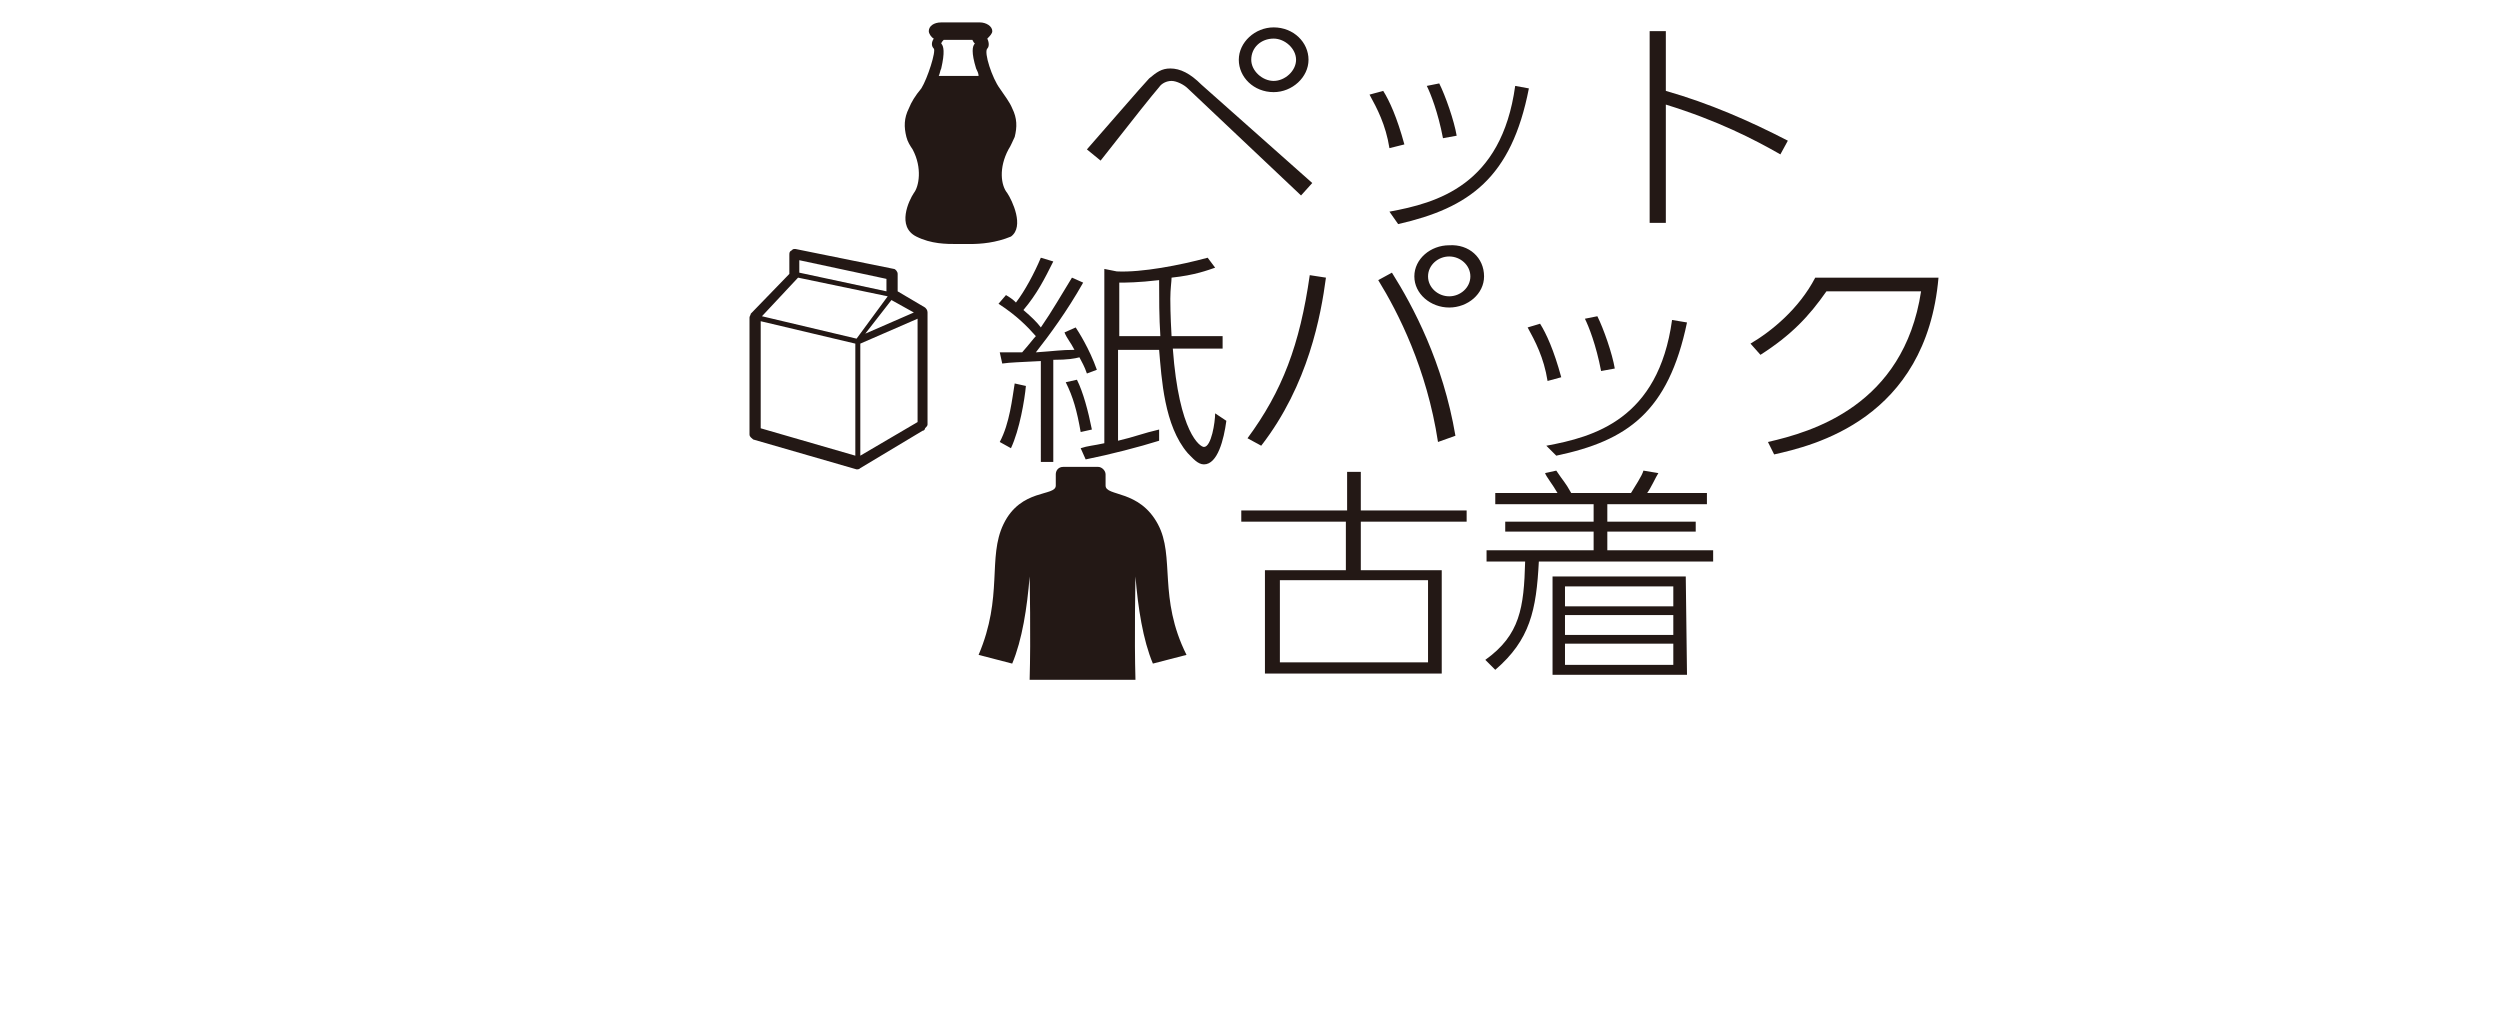 <?xml version="1.0" encoding="utf-8"?>
<!-- Generator: Adobe Illustrator 28.0.0, SVG Export Plug-In . SVG Version: 6.00 Build 0)  -->
<svg version="1.1" id="レイヤー_1" xmlns="http://www.w3.org/2000/svg" xmlns:xlink="http://www.w3.org/1999/xlink" x="0px"
	 y="0px" viewBox="0 0 200.8 82" style="enable-background:new 0 0 200.8 82;" xml:space="preserve">
<style type="text/css">
	.st0{fill-rule:evenodd;clip-rule:evenodd;fill:#231815;}
	.st1{fill:#231815;}
</style>
<g>
	<g>
		<path class="st0" d="M84.7,2.7L84.7,2.7L84.7,2.7z"/>
		<g>
			<path class="st1" d="M87.3,12c0.8-0.9,4.6-5.3,5-5.7c0.6-0.5,1-0.8,1.7-0.8c0.8,0,1.6,0.4,2.5,1.3l8.9,7.9l-0.9,1l-9.1-8.6
				c-0.3-0.3-0.9-0.6-1.3-0.6s-0.8,0.2-1,0.5c-0.6,0.7-1.8,2.2-4.7,5.9L87.3,12z M105.1,4.8c0,1.4-1.3,2.6-2.8,2.6
				c-1.6,0-2.8-1.2-2.8-2.6s1.3-2.6,2.8-2.6C103.9,2.2,105.1,3.4,105.1,4.8z M100.5,4.8c0,0.9,0.9,1.7,1.8,1.7s1.8-0.8,1.8-1.7
				s-0.9-1.7-1.8-1.7C101.3,3.1,100.5,3.8,100.5,4.8z"/>
			<path class="st1" d="M111.6,11.9c-0.3-1.9-1-3.2-1.6-4.3l1.1-0.3c0.5,0.8,1.1,2.1,1.7,4.3L111.6,11.9z M111.6,17
				c3.8-0.7,9-2.1,10.1-10.1l1.1,0.2c-1.4,7.2-4.8,9.6-10.5,10.9L111.6,17z M115.9,11.1c-0.4-2.1-1-3.6-1.3-4.2l1-0.2
				c0.5,1,1.2,3,1.4,4.2L115.9,11.1z"/>
			<path class="st1" d="M143,12.4c-2.1-1.2-5-2.7-9.2-4v9.5h-1.3V2.5h1.3v4.8c3.5,1,6.7,2.4,9.8,4L143,12.4z"/>
		</g>
	</g>
	<g>
		<path class="st1" d="M80.9,15.5c-0.5-0.6-0.7-2,0.1-3.5c0.2-0.3,0.3-0.6,0.5-1c0.2-0.8,0.2-1.5-0.2-2.3c-0.2-0.5-0.6-1-1-1.6
			c-0.6-0.8-1.3-2.9-1-3.2c0.2-0.2,0.1-0.6,0-0.8c0.2-0.2,0.4-0.4,0.4-0.6c0-0.4-0.5-0.7-1-0.7h-3.1c-0.6,0-1,0.3-1,0.7
			c0,0.2,0.2,0.5,0.4,0.6c-0.2,0.3-0.2,0.6,0,0.8s-0.5,2.4-1,3.2c-0.5,0.6-0.8,1.1-1,1.6c-0.4,0.8-0.4,1.5-0.2,2.3
			c0.1,0.4,0.3,0.7,0.5,1c0.8,1.5,0.5,3,0.1,3.5C73,16.1,72,18.2,73.6,19c1.2,0.6,2.4,0.6,3.3,0.6h0.5h0.5c0.9,0,2.1-0.1,3.3-0.6
			C82.3,18.2,81.3,16.1,80.9,15.5z M75.6,3.5c0,0,0-0.1,0.2-0.3h2.3c0.1,0.2,0.1,0.2,0.2,0.3c-0.2,0.2-0.3,0.7,0.1,2
			c0.1,0.2,0.2,0.4,0.2,0.6h-3.2c0.1-0.2,0.1-0.4,0.2-0.6C75.9,4.2,75.8,3.7,75.6,3.5z"/>
	</g>
	<g>
		<path class="st0" d="M97.1,38.7L97.1,38.7L97.1,38.7z"/>
		<g>
			<path class="st1" d="M108.2,41v-3.1h1.1V41h8.5v0.9h-8.5v3.9h6.5v8.3h-14.2v-8.3h6.5v-3.9h-8.4V41H108.2z M102.8,46.6v6.6h11.9
				v-6.6H102.8z"/>
			<path class="st1" d="M137.6,45.1h-14c-0.2,3.9-0.7,6.3-3.5,8.7l-0.8-0.8c2.8-2,3.1-4.2,3.2-7.9h-3.1v-0.9h8.6v-1.5h-7.1v-0.8h7.1
				v-1.4h-7.9v-0.9h5c-0.4-0.7-0.9-1.3-1-1.6l0.9-0.2c0.6,0.9,0.7,0.9,1.2,1.8h4.8c0.3-0.5,0.9-1.4,1-1.8l1.2,0.2
				c-0.2,0.3-0.6,1.2-0.9,1.6h4.8v0.9h-8v1.4h7.1v0.8h-7.1v1.5h8.5V45.1L137.6,45.1z M135.5,54.2h-10.8v-7.9h10.7L135.5,54.2
				L135.5,54.2z M134.4,47.1h-8.7v1.6h8.7V47.1z M134.4,49.4h-8.7V51h8.7V49.4z M134.4,51.7h-8.7v1.7h8.7V51.7z"/>
		</g>
	</g>
	<g>
		<path class="st1" d="M93,42.1c-1.5-2.8-4.2-2.2-4.2-3.1s0-0.9,0-0.9c0-0.3-0.3-0.6-0.6-0.6h-2.8c-0.4,0-0.6,0.3-0.6,0.6
			c0,0,0,0,0,0.9s-2.8,0.2-4.2,3.1c-1.3,2.7,0,5.8-2,10.5l2.7,0.7c0.8-1.9,1.2-4.5,1.4-7c0,0,0.1,5,0,8.3h8.5c-0.1-3.3,0-8.3,0-8.3
			c0.2,2.5,0.6,5.1,1.4,7l2.7-0.7C93,48,94.4,44.7,93,42.1z"/>
	</g>
	<g>
		<path class="st0" d="M77.7,21.4L77.7,21.4L77.7,21.4z"/>
		<g>
			<path class="st1" d="M87,22.7c-1.3,2.3-2.7,4.2-3.8,5.6c1.5-0.1,2-0.2,3.1-0.2c-0.3-0.6-0.6-0.9-0.8-1.4l0.9-0.4
				c0.2,0.3,1.1,1.7,1.7,3.4L87.3,30c-0.2-0.6-0.4-0.9-0.6-1.3c-0.4,0.1-0.9,0.2-2.1,0.2v8.2h-1V29c-1.8,0.1-2.4,0.1-3.1,0.2
				l-0.2-0.9c0.9,0,1.3,0,1.8,0c0.7-0.8,0.9-1.1,1.1-1.3c-0.7-0.8-1.6-1.7-3-2.6l0.6-0.7c0.5,0.3,0.6,0.4,0.8,0.6
				c0.7-0.9,1.5-2.4,2-3.6l1,0.3c-0.7,1.4-1.3,2.6-2.4,3.9c0.7,0.6,1.1,1,1.4,1.4c0.9-1.3,1.7-2.7,2.5-4L87,22.7z M80.3,35.5
				c0.8-1.5,1-3.5,1.2-4.7l0.9,0.2c-0.1,1.1-0.5,3.5-1.2,5L80.3,35.5z M86.8,34.7c-0.3-1.7-0.6-2.8-1.2-4l0.9-0.2
				c0.5,1,0.9,2.5,1.2,4L86.8,34.7z M97.6,21.5c-0.6,0.2-1.6,0.6-3.5,0.8c0,0.3-0.1,0.9-0.1,1.7c0,0.2,0,1.3,0.1,3h4.1v1h-4
				c0.5,6.8,2.2,7.9,2.5,7.9c0.6,0,0.9-2,0.9-2.7l0.9,0.6c-0.2,1.5-0.7,3.5-1.8,3.5c-0.5,0-0.9-0.5-1.3-0.9c-1.9-2.2-2.1-6-2.3-8.3
				h-3.3v7.3c1.3-0.3,2-0.6,3.3-0.9v0.9c-1.6,0.5-3.9,1.1-5.9,1.5L86.8,36c0.6-0.2,1-0.2,1.9-0.4v-14l1,0.2c2,0.1,5.1-0.5,7.3-1.1
				L97.6,21.5z M89.9,27h3.3c-0.1-1.5-0.1-3.1-0.1-4.5c-1.7,0.2-2.7,0.2-3.2,0.2V27z"/>
			<path class="st1" d="M106.5,22.3c-0.4,3-1.4,8.6-5.2,13.5l-1.1-0.6c2.8-3.8,4.2-7.5,5-13.1L106.5,22.3z M115.5,35.5
				c-0.9-5.9-3.2-10.4-4.8-13l1.1-0.6c1.7,2.7,4.1,7.2,5.1,13.1L115.5,35.5z M119.2,22.2c0,1.4-1.3,2.5-2.8,2.5s-2.8-1.1-2.8-2.5
				s1.3-2.5,2.8-2.5C118,19.6,119.2,20.7,119.2,22.2z M114.7,22.2c0,0.9,0.8,1.6,1.7,1.6s1.7-0.7,1.7-1.6s-0.8-1.6-1.7-1.6
				S114.7,21.3,114.7,22.2z"/>
			<path class="st1" d="M124.3,30.6c-0.3-1.9-1-3.2-1.6-4.3l1-0.3c0.5,0.8,1.1,2.1,1.7,4.3L124.3,30.6z M124.2,35.8
				c3.8-0.7,9-2.1,10.1-10.1l1.2,0.2c-1.5,7.2-4.8,9.5-10.5,10.7L124.2,35.8z M128.6,29.8c-0.4-2.1-1-3.6-1.3-4.2l1-0.2
				c0.5,1,1.2,3,1.4,4.2L128.6,29.8z"/>
			<path class="st1" d="M142,35.5c3.5-0.8,10.9-2.9,12.3-12.1h-7.6c-1.4,2-2.8,3.5-5.3,5.1l-0.8-0.9c1.7-1,3.9-2.8,5.2-5.3h9.9
				c-1,11.4-10.1,13.5-13.2,14.2L142,35.5z"/>
		</g>
	</g>
	<g>
		<path class="st1" d="M74.3,24.7l-2.2-1.3V22c0-0.2-0.2-0.4-0.3-0.4L63.9,20c-0.2,0-0.2,0-0.3,0.1c-0.2,0.1-0.2,0.2-0.2,0.4V22
			l-3.1,3.2c0,0.1-0.1,0.2-0.1,0.3v9.4c0,0.2,0.2,0.3,0.3,0.4l8.3,2.4c0.1,0,0.2,0,0.3-0.1l5-3c0.1,0,0.2-0.1,0.2-0.2
			c0.1-0.1,0.2-0.2,0.2-0.3v-9C74.5,24.9,74.4,24.8,74.3,24.7z M71.6,24.1l1.8,1l-3.9,1.7L71.6,24.1z M71.2,22.4v1l-7-1.5v-1
			L71.2,22.4z M64.1,22.3L64.1,22.3l7.2,1.5l0,0l-2.5,3.4l-7.6-1.8L64.1,22.3z M61.1,25.8l7.6,1.8v9l-7.6-2.2V25.8z M69.1,36.6v-9
			l4.6-2v8.3L69.1,36.6z"/>
	</g>
</g>
</svg>
